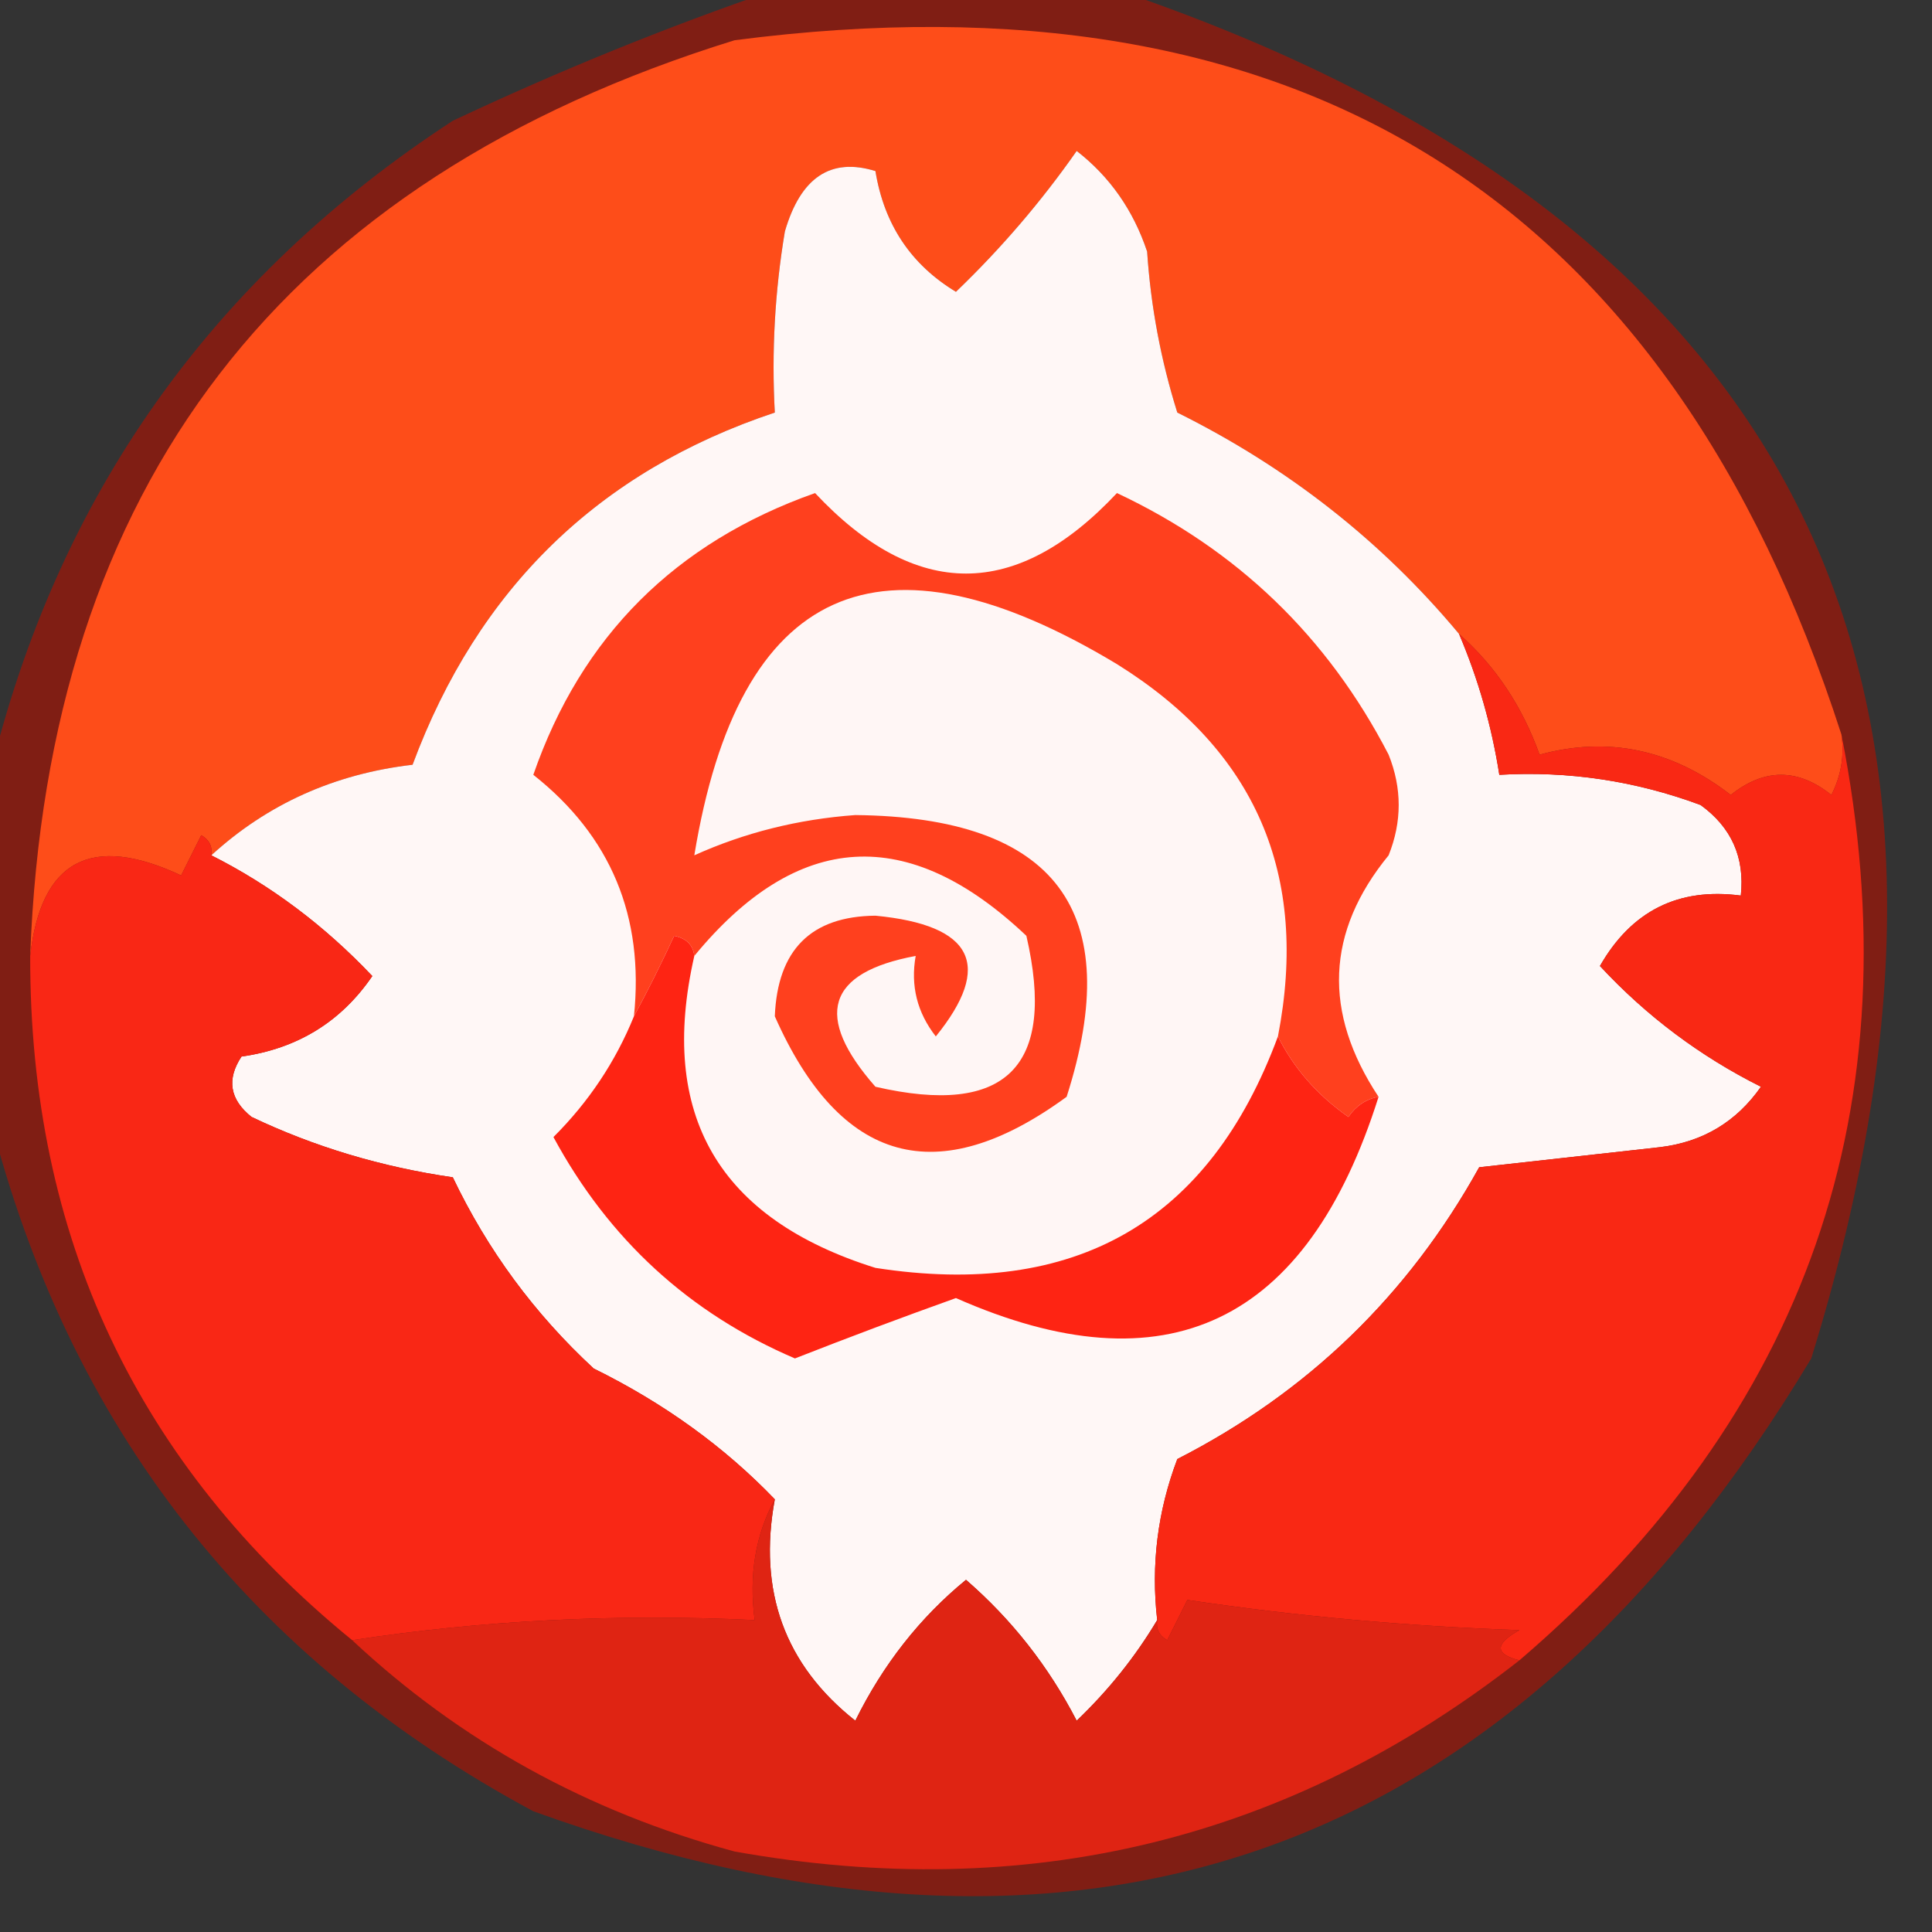 <?xml version="1.0" encoding="UTF-8"?>
<!DOCTYPE svg PUBLIC "-//W3C//DTD SVG 1.1//EN" "http://www.w3.org/Graphics/SVG/1.1/DTD/svg11.dtd">
<svg xmlns="http://www.w3.org/2000/svg" version="1.1" width="96px" height="96px" style="shape-rendering:geometricPrecision; text-rendering:geometricPrecision; image-rendering:optimizeQuality; fill-rule:evenodd; clip-rule:evenodd" xmlns:xlink="http://www.w3.org/1999/xlink">
<rect width="100%" height="100%" fill="#333333" stroke="none"/>
<g><path style="opacity:0.602" fill="#b31101" d="M 38.5,-0.5 C 44.167,-0.5 49.833,-0.5 55.5,-0.5C 89.018,10.869 100.518,33.535 90,67.5C 75.037,92.394 53.87,99.894 26.5,90C 12.417,82.424 3.417,70.924 -0.5,55.5C -0.5,49.833 -0.5,44.167 -0.5,38.5C 2.843,24.66 10.51,13.827 22.5,6C 27.819,3.497 33.152,1.331 38.5,-0.5 Z"/></g>
<g><path style="opacity:1" fill="#fe4d19" d="M 91.5,36.5 C 91.65,37.552 91.483,38.552 91,39.5C 89.333,38.167 87.667,38.167 86,39.5C 83.071,37.236 79.905,36.569 76.5,37.5C 75.642,35.099 74.309,33.099 72.5,31.5C 68.668,26.9 64.002,23.233 58.5,20.5C 57.682,17.893 57.182,15.226 57,12.5C 56.313,10.445 55.146,8.779 53.5,7.5C 51.737,10.02 49.737,12.353 47.5,14.5C 45.262,13.147 43.929,11.147 43.5,8.5C 41.282,7.812 39.782,8.812 39,11.5C 38.502,14.482 38.335,17.482 38.5,20.5C 29.753,23.413 23.753,29.246 20.5,38C 16.617,38.453 13.284,39.953 10.5,42.5C 10.565,42.062 10.399,41.728 10,41.5C 9.667,42.167 9.333,42.833 9,43.5C 4.533,41.408 2.033,42.741 1.5,47.5C 2.362,24.126 14.028,8.96 36.5,2C 64.56,-1.652 82.894,9.848 91.5,36.5 Z"/></g>
<g><path style="opacity:1" fill="#fff7f6" d="M 72.5,31.5 C 73.455,33.746 74.122,36.079 74.5,38.5C 77.941,38.301 81.274,38.801 84.5,40C 86.037,41.11 86.704,42.61 86.5,44.5C 83.401,44.092 81.067,45.259 79.5,48C 81.809,50.487 84.476,52.487 87.5,54C 86.284,55.74 84.618,56.74 82.5,57C 79.5,57.333 76.5,57.667 73.5,58C 69.974,64.36 64.974,69.193 58.5,72.5C 57.52,75.087 57.187,77.753 57.5,80.5C 56.416,82.319 55.082,83.985 53.5,85.5C 52.106,82.804 50.273,80.47 48,78.5C 45.712,80.374 43.879,82.707 42.5,85.5C 38.991,82.727 37.658,79.06 38.5,74.5C 35.989,71.887 32.989,69.72 29.5,68C 26.556,65.278 24.223,62.111 22.5,58.5C 18.95,57.984 15.617,56.984 12.5,55.5C 11.417,54.635 11.251,53.635 12,52.5C 14.78,52.105 16.947,50.772 18.5,48.5C 16.126,45.993 13.46,43.993 10.5,42.5C 13.284,39.953 16.617,38.453 20.5,38C 23.753,29.246 29.753,23.413 38.5,20.5C 38.335,17.482 38.502,14.482 39,11.5C 39.782,8.812 41.282,7.812 43.5,8.5C 43.929,11.147 45.262,13.147 47.5,14.5C 49.737,12.353 51.737,10.02 53.5,7.5C 55.146,8.779 56.313,10.445 57,12.5C 57.182,15.226 57.682,17.893 58.5,20.5C 64.002,23.233 68.668,26.9 72.5,31.5 Z"/></g>
<g><path style="opacity:1" fill="#fff6f5" d="M 63.5,51.5 C 60.093,60.711 53.426,64.544 43.5,63C 35.698,60.557 32.698,55.391 34.5,47.5C 39.624,41.269 45.124,40.936 51,46.5C 52.5,53 50,55.5 43.5,54C 40.414,50.489 41.081,48.323 45.5,47.5C 45.238,48.978 45.571,50.311 46.5,51.5C 49.362,47.966 48.362,45.966 43.5,45.5C 40.3,45.53 38.634,47.196 38.5,50.5C 41.759,57.849 46.592,59.182 53,54.5C 55.961,45.27 52.461,40.603 42.5,40.5C 39.664,40.706 36.998,41.373 34.5,42.5C 36.708,29.065 43.708,25.898 55.5,33C 62.394,37.293 65.061,43.459 63.5,51.5 Z"/></g>
<g><path style="opacity:1" fill="#ff401e" d="M 68.5,54.5 C 67.883,54.611 67.383,54.944 67,55.5C 65.45,54.409 64.283,53.076 63.5,51.5C 65.061,43.459 62.394,37.293 55.5,33C 43.708,25.898 36.708,29.065 34.5,42.5C 36.998,41.373 39.664,40.706 42.5,40.5C 52.461,40.603 55.961,45.27 53,54.5C 46.592,59.182 41.759,57.849 38.5,50.5C 38.634,47.196 40.3,45.53 43.5,45.5C 48.362,45.966 49.362,47.966 46.5,51.5C 45.571,50.311 45.238,48.978 45.5,47.5C 41.081,48.323 40.414,50.489 43.5,54C 50,55.5 52.5,53 51,46.5C 45.124,40.936 39.624,41.269 34.5,47.5C 34.44,46.957 34.107,46.624 33.5,46.5C 32.828,47.949 32.161,49.282 31.5,50.5C 32.017,45.541 30.351,41.541 26.5,38.5C 28.883,31.625 33.55,26.958 40.5,24.5C 45.5,29.833 50.5,29.833 55.5,24.5C 61.472,27.306 65.972,31.639 69,37.5C 69.667,39.167 69.667,40.833 69,42.5C 65.889,46.3 65.722,50.3 68.5,54.5 Z"/></g>
<g><path style="opacity:1" fill="#fe2413" d="M 34.5,47.5 C 32.698,55.391 35.698,60.557 43.5,63C 53.426,64.544 60.093,60.711 63.5,51.5C 64.283,53.076 65.45,54.409 67,55.5C 67.383,54.944 67.883,54.611 68.5,54.5C 64.946,65.782 57.946,69.116 47.5,64.5C 44.863,65.442 42.196,66.442 39.5,67.5C 34.251,65.253 30.251,61.587 27.5,56.5C 29.252,54.754 30.585,52.754 31.5,50.5C 32.161,49.282 32.828,47.949 33.5,46.5C 34.107,46.624 34.44,46.957 34.5,47.5 Z"/></g>
<g><path style="opacity:1" fill="#f92715" d="M 10.5,42.5 C 13.46,43.993 16.126,45.993 18.5,48.5C 16.947,50.772 14.78,52.105 12,52.5C 11.251,53.635 11.417,54.635 12.5,55.5C 15.617,56.984 18.95,57.984 22.5,58.5C 24.223,62.111 26.556,65.278 29.5,68C 32.989,69.72 35.989,71.887 38.5,74.5C 37.539,76.265 37.205,78.265 37.5,80.5C 30.646,80.176 23.979,80.509 17.5,81.5C 6.806,72.775 1.473,61.441 1.5,47.5C 2.033,42.741 4.533,41.408 9,43.5C 9.333,42.833 9.667,42.167 10,41.5C 10.399,41.728 10.565,42.062 10.5,42.5 Z"/></g>
<g><path style="opacity:1" fill="#f92814" d="M 72.5,31.5 C 74.309,33.099 75.642,35.099 76.5,37.5C 79.905,36.569 83.071,37.236 86,39.5C 87.667,38.167 89.333,38.167 91,39.5C 91.483,38.552 91.65,37.552 91.5,36.5C 95.137,54.922 89.803,70.256 75.5,82.5C 74.262,82.19 74.262,81.69 75.5,81C 69.917,80.809 64.417,80.309 59,79.5C 58.667,80.167 58.333,80.833 58,81.5C 57.601,81.272 57.435,80.938 57.5,80.5C 57.187,77.753 57.52,75.087 58.5,72.5C 64.974,69.193 69.974,64.36 73.5,58C 76.5,57.667 79.5,57.333 82.5,57C 84.618,56.74 86.284,55.74 87.5,54C 84.476,52.487 81.809,50.487 79.5,48C 81.067,45.259 83.401,44.092 86.5,44.5C 86.704,42.61 86.037,41.11 84.5,40C 81.274,38.801 77.941,38.301 74.5,38.5C 74.122,36.079 73.455,33.746 72.5,31.5 Z"/></g>
<g><path style="opacity:1" fill="#df2413" d="M 38.5,74.5 C 37.658,79.06 38.991,82.727 42.5,85.5C 43.879,82.707 45.712,80.374 48,78.5C 50.273,80.47 52.106,82.804 53.5,85.5C 55.082,83.985 56.416,82.319 57.5,80.5C 57.435,80.938 57.601,81.272 58,81.5C 58.333,80.833 58.667,80.167 59,79.5C 64.417,80.309 69.917,80.809 75.5,81C 74.262,81.69 74.262,82.19 75.5,82.5C 64.076,91.439 51.076,94.605 36.5,92C 29.202,90.022 22.868,86.522 17.5,81.5C 23.979,80.509 30.646,80.176 37.5,80.5C 37.205,78.265 37.539,76.265 38.5,74.5 Z"/></g>
</svg>
